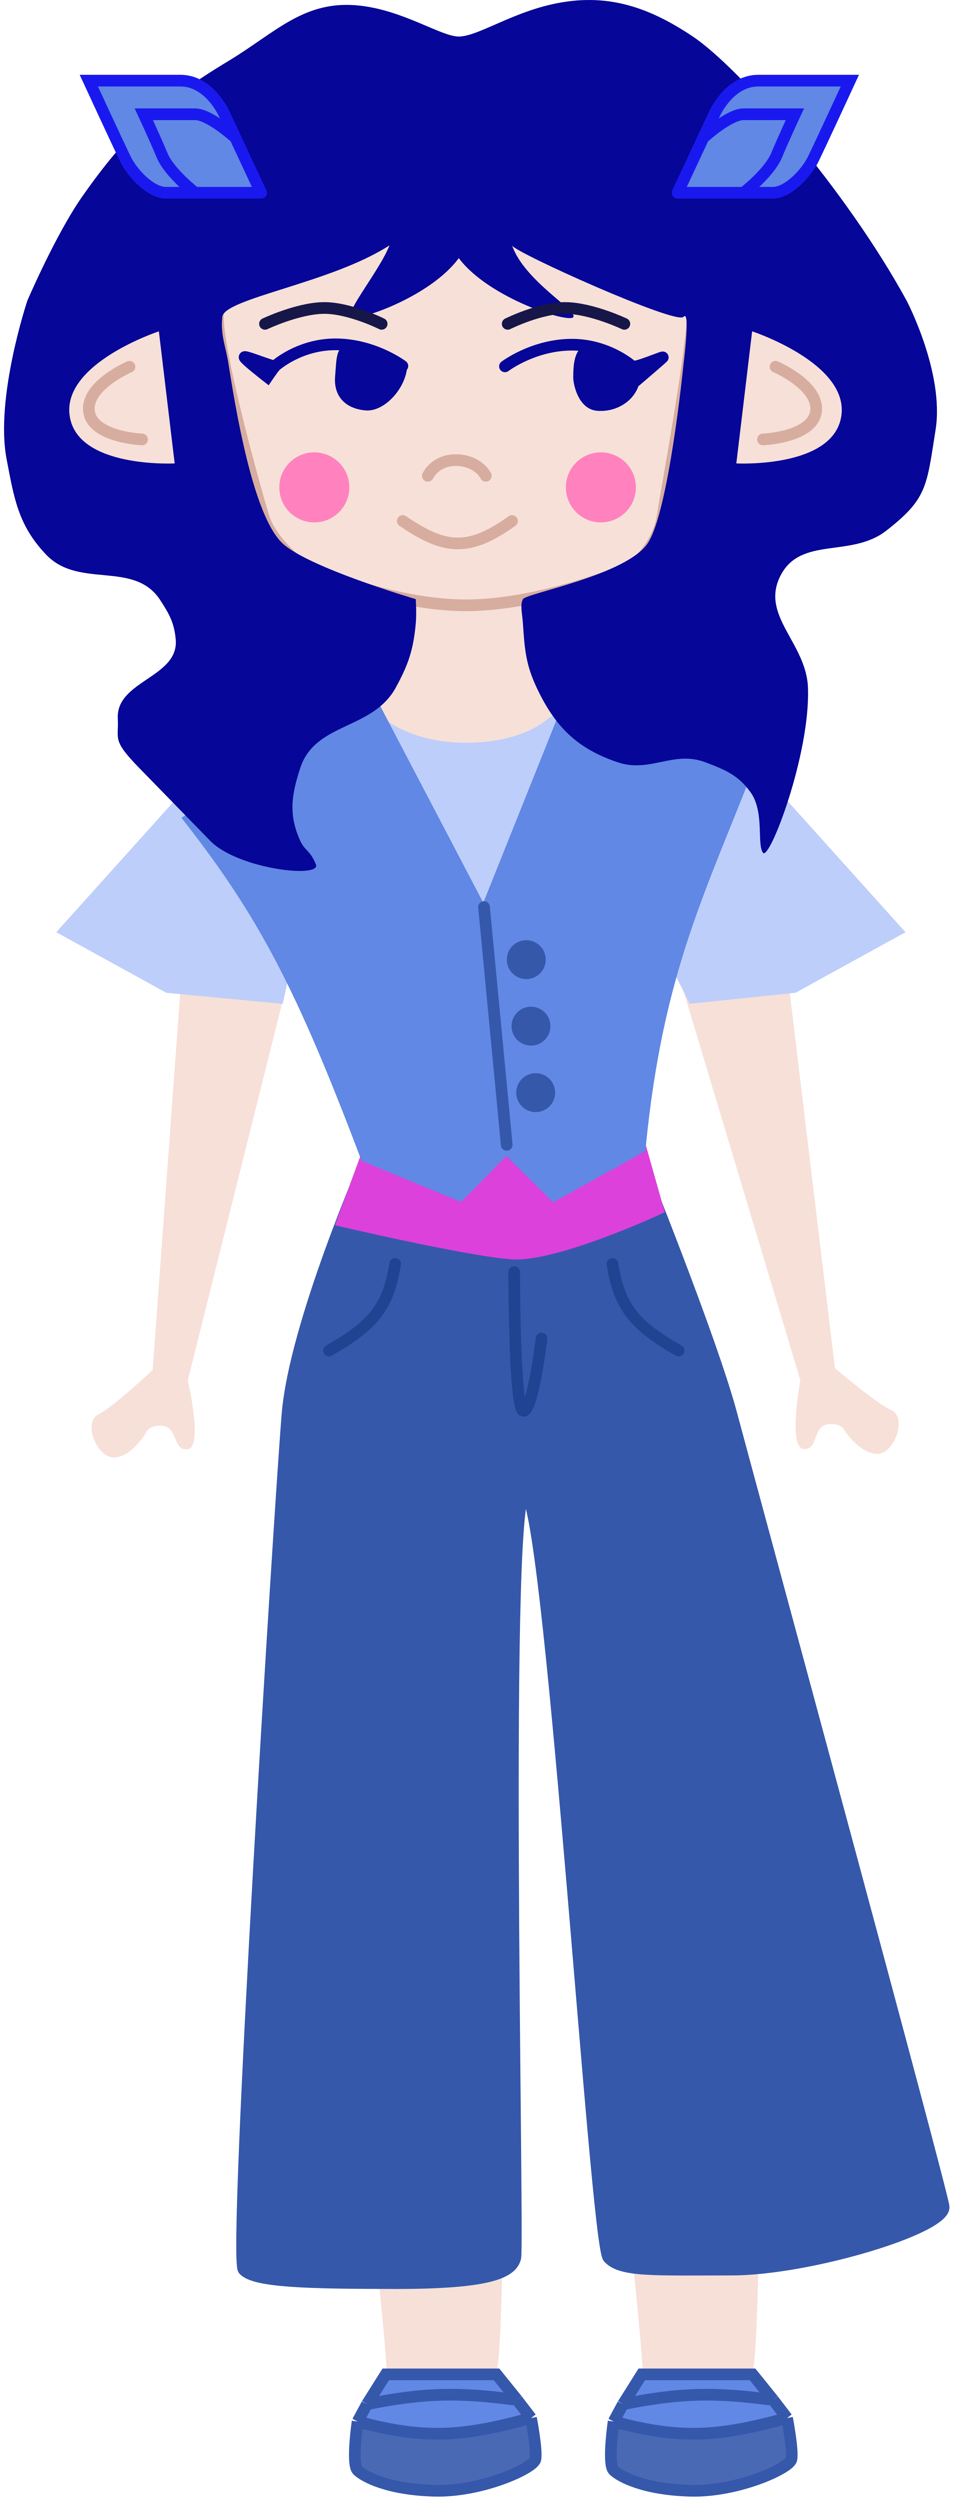 <svg width="204" height="535" viewBox="0 0 204 535" fill="none" xmlns="http://www.w3.org/2000/svg">
<path d="M40.19 295.391L61.472 210.3L38.752 210.03L32.678 293.157C32.678 293.157 24.35 301.007 21.005 302.717C17.661 304.426 20.85 312.311 24.68 311.879C28.51 311.447 31.308 306.469 31.308 306.469C31.308 306.469 31.699 305.197 34.056 305.076C38.357 304.855 36.752 310.518 40.166 310.133C43.58 309.748 40.19 295.391 40.19 295.391Z" fill="#F7E0D8"/>
<path d="M171.326 295.333L146.083 211.304L168.766 209.998L178.725 292.758C178.725 292.758 187.412 300.221 190.833 301.776C194.254 303.331 191.437 311.352 187.591 311.096C183.745 310.839 180.717 305.994 180.717 305.994C180.717 305.994 180.267 304.742 177.906 304.728C173.6 304.703 175.468 310.287 172.04 310.059C168.612 309.83 171.326 295.333 171.326 295.333Z" fill="#F7E0D8"/>
<path d="M14.025 199.148L45.953 163.654L61.121 206.181L59.529 213.462L35.981 211.228L14.025 199.148Z" fill="#BDCEFA"/>
<path d="M159.921 163.654L191.849 199.148L169.894 211.228L148.357 213.462L144.753 206.181L159.921 163.654Z" fill="#BDCEFA"/>
<path d="M77.462 151.326C77.462 151.326 85.59 158.69 99.501 159.103C113.412 159.517 123.384 151.326 123.384 151.326L104.11 199.148L77.462 151.326Z" fill="#BDCEFA"/>
<path d="M14.025 199.148L45.953 163.654L61.121 206.181L59.529 213.462L35.981 211.228L14.025 199.148Z" stroke="#BDCEFA" stroke-width="2.5" stroke-linecap="round"/>
<path d="M159.921 163.654L191.849 199.148L169.894 211.228L148.357 213.462L144.753 206.181L159.921 163.654Z" stroke="#BDCEFA" stroke-width="2.5" stroke-linecap="round"/>
<path d="M77.462 151.326C77.462 151.326 85.59 158.69 99.501 159.103C113.412 159.517 123.384 151.326 123.384 151.326L104.11 199.148L77.462 151.326Z" stroke="#BDCEFA" stroke-width="2.5" stroke-linecap="round"/>
<path d="M79.557 151.408L86.344 124.767H100.423H113.161L119.613 151.408C119.613 151.408 115.172 158.689 100.423 158.937C85.674 159.185 79.557 151.408 79.557 151.408Z" fill="#F7E0D8"/>
<path d="M82.74 507.153C82.74 504.131 80.813 485.583 80.813 485.583L107.545 483.929C107.545 483.929 107.21 503.716 106.372 507.153C105.534 510.589 82.74 510.175 82.74 507.153Z" fill="#F7E0D8"/>
<path d="M137.547 507.153C137.547 504.131 135.619 485.583 135.619 485.583L162.351 483.929C162.351 483.929 162.016 503.716 161.178 507.153C160.34 510.589 137.547 510.175 137.547 507.153Z" fill="#F7E0D8"/>
<path fill-rule="evenodd" clip-rule="evenodd" d="M133.365 514.458L131.354 518.181C145.847 522.102 153.969 521.399 168.477 517.437L165.502 513.548L161.094 508.087H137.378L133.365 514.458Z" fill="#6088E4"/>
<path d="M131.354 518.181C131.354 518.181 130.013 527.282 131.354 528.606C132.695 529.93 137.806 532.743 147.862 532.991C157.918 533.239 168.98 528.193 169.399 526.29C169.818 524.387 168.477 517.437 168.477 517.437C153.969 521.399 145.847 522.102 131.354 518.181Z" fill="#3558AB" fill-opacity="0.894"/>
<path d="M131.354 518.181C131.354 518.181 130.013 527.282 131.354 528.606C132.695 529.93 137.806 532.743 147.862 532.991C157.918 533.239 168.98 528.193 169.399 526.29C169.818 524.387 168.477 517.437 168.477 517.437M131.354 518.181C145.847 522.102 153.969 521.399 168.477 517.437M131.354 518.181L133.365 514.458M168.477 517.437L165.502 513.548M165.502 513.548L161.094 508.087H137.378L133.365 514.458M165.502 513.548C152.954 511.908 145.899 511.988 133.365 514.458" stroke="#3558AB" stroke-width="2.5"/>
<path fill-rule="evenodd" clip-rule="evenodd" d="M78.56 514.458L76.549 518.181C91.042 522.102 99.164 521.399 113.672 517.437L110.697 513.548L106.288 508.087H82.573L78.56 514.458Z" fill="#6088E4"/>
<path d="M76.549 518.181C76.549 518.181 75.208 527.282 76.549 528.606C77.889 529.93 83.001 532.743 93.057 532.991C103.113 533.239 114.175 528.193 114.594 526.29C115.013 524.387 113.672 517.437 113.672 517.437C99.164 521.399 91.042 522.102 76.549 518.181Z" fill="#3558AB" fill-opacity="0.894"/>
<path d="M76.549 518.181C76.549 518.181 75.208 527.282 76.549 528.606C77.889 529.93 83.001 532.743 93.057 532.991C103.113 533.239 114.175 528.193 114.594 526.29C115.013 524.387 113.672 517.437 113.672 517.437M76.549 518.181C91.042 522.102 99.164 521.399 113.672 517.437M76.549 518.181L78.56 514.458M113.672 517.437L110.697 513.548M110.697 513.548L106.288 508.087H82.573L78.56 514.458M110.697 513.548C98.149 511.908 91.093 511.988 78.56 514.458" stroke="#3558AB" stroke-width="2.5"/>
<path d="M61.539 302.651C63.132 283.291 78.635 247.879 78.635 247.879L108.384 242.915L136.624 247.879C136.624 247.879 152.211 286.352 156.569 302.651C160.927 318.95 201.319 467.629 201.989 472.179C202.659 476.73 173.245 485.666 156.569 485.666C139.893 485.666 132.937 486.079 130.256 483.101C127.575 480.122 118.272 328.796 112.825 319.695C107.378 310.594 111.066 479.791 110.311 483.101C109.556 486.41 104.445 488.561 84.836 488.561C65.227 488.561 54.416 488.23 52.154 485.666C49.891 483.101 59.947 322.012 61.539 302.651Z" fill="#3558AB" stroke="#3558AB" stroke-width="2.5" stroke-linecap="round"/>
<path d="M110.063 272.204C110.063 272.204 110.063 302.072 112.071 301.907C114.079 301.741 115.928 286.435 115.928 286.435M131.097 270.467C132.515 279.206 135.289 283.371 145.259 289M84.585 270.467C83.166 279.206 80.393 283.371 70.422 289" stroke="#214492" stroke-width="2.5" stroke-linecap="round"/>
<path d="M73.355 261.284L79.053 245.812L136.457 243.33L140.814 258.719C140.814 258.719 118.859 268.895 109.557 268.233C100.255 267.572 73.355 261.284 73.355 261.284Z" fill="#DD41DB" stroke="#DD41DB" stroke-width="2.5" stroke-linecap="round"/>
<path d="M40.673 175.319L79.808 150.746L103.607 196.169L121.792 150.746L161.429 160.757C149.803 190.872 140.744 207.241 136.959 245.563L118.607 255.739L108.384 245.563L98.411 255.739L78.383 247.466C64.764 211.516 56.698 195.883 40.673 175.319Z" fill="#6088E4" stroke="#6088E4" stroke-width="2.5" stroke-linecap="round"/>
<circle cx="113.663" cy="219.585" r="4.163" fill="#3558AB"/>
<circle cx="114.669" cy="233.814" r="4.163" fill="#3558AB"/>
<path d="M103.608 194.1L108.468 244.983" stroke="#3558AB" stroke-width="2.5" stroke-linecap="round"/>
<circle cx="112.658" cy="205.353" r="4.163" fill="#3558AB"/>
<path d="M65.271 121.421C65.271 121.421 58.148 116.539 56.304 110.334C54.461 104.129 45.997 73.93 46.667 66.731C47.337 59.533 46.248 54.073 51.276 49.77C56.304 45.468 79.349 37.029 79.349 37.029H109.685C109.685 37.029 137.507 45.054 142.954 49.77C148.401 54.486 148.568 57.217 148.317 66.731C148.066 76.246 142.954 103.301 141.864 110.334C140.775 117.366 135.16 121.421 135.16 121.421C135.16 121.421 116.724 129.363 100.216 129.529C83.707 129.694 65.271 121.421 65.271 121.421Z" fill="#F7E0D8" stroke="#D7AD9F" stroke-width="2.5"/>
<path d="M98.204 7.821C101.975 7.821 108.554 3.348 116.975 1.203C129.095 -1.885 138.429 1.203 148.316 7.821C158.204 14.44 181.024 40.435 194.071 64.331C194.071 64.331 202.201 79.803 200.273 91.965C198.346 104.127 198.499 106.714 189.714 113.559C182.165 119.442 171.447 114.693 167.088 123.157C162.662 131.749 172.598 137.518 172.954 147.151C173.481 161.43 164.657 184.382 163.317 182.479C161.976 180.576 163.686 173.7 160.635 169.49C158 165.853 155.226 164.722 150.998 163.119C144.155 160.524 139.163 165.46 132.227 163.119C123.463 160.161 118.783 155.444 114.88 147.151C112.568 142.237 112.309 138.988 111.947 133.582C111.781 131.099 111.277 129.445 111.947 128.204C112.617 126.963 134.154 123.074 138.679 116.207C143.205 109.34 146.305 77.983 146.305 77.983C146.305 77.983 147.841 66.053 146.305 67.806C144.784 69.541 110.456 54.141 109.616 52.543C112.24 60.036 123.342 66.236 122.757 67.806C122.171 69.379 104.599 63.835 98.204 55.23C92.159 63.532 76.415 68.88 75.159 67.806C73.902 66.731 81.406 57.649 83.371 52.499C71.022 60.546 48.007 63.834 47.588 67.806C47.169 71.777 48.316 74.021 48.929 77.983C51.282 93.166 54.963 110.995 60.41 116.207C65.857 121.419 88.986 128.204 88.986 128.204C88.986 128.204 89.22 131.105 88.986 133.582C88.464 139.107 87.386 142.27 84.712 147.151C79.719 156.262 67.492 154.503 64.265 164.36C62.372 170.14 61.75 174.371 64.265 179.915C65.24 182.066 66.36 181.9 67.617 184.962C68.874 188.023 50.914 185.989 44.991 179.915L29.823 164.36C23.899 158.286 25.448 158.265 25.214 153.77C24.791 145.637 38.284 145.008 37.616 136.891C37.323 133.333 36.23 131.366 34.264 128.369C28.684 119.864 16.907 126.075 9.878 118.689C3.898 112.405 3.035 106.725 1.414 98.253C-1.097 85.127 5.856 64.331 5.856 64.331C5.856 64.331 11.945 50.135 17.588 42.075C27.132 28.442 34.607 21.676 48.929 13.034C59.1 6.897 65.155 -0.101 77.002 1.203C86.454 2.243 94.433 7.821 98.204 7.821Z" fill="#060698"/>
<path d="M34.009 70.901L37.391 99.166C37.391 99.166 16.564 100.266 14.913 88.995C13.261 77.724 34.009 70.901 34.009 70.901Z" fill="#F7E0D8"/>
<path d="M161.002 70.901L157.619 99.166C157.619 99.166 178.446 100.266 180.098 88.995C181.749 77.724 161.002 70.901 161.002 70.901Z" fill="#F7E0D8"/>
<path d="M86.221 111.492C95.364 117.761 100.46 118.017 109.601 111.492" stroke="#D7AD9F" stroke-width="2.5" stroke-linecap="round"/>
<circle cx="67.282" cy="104.293" r="7.494" fill="#FF82BE"/>
<path d="M91.585 101.823C94.266 96.848 101.892 97.84 103.987 101.823" stroke="#D7AD9F" stroke-width="2.5" stroke-linecap="round"/>
<circle cx="128.624" cy="104.293" r="7.494" fill="#FF82BE"/>
<path d="M135.336 78.408C135.333 78.404 135.33 78.401 135.327 78.397C135.33 78.401 135.333 78.404 135.336 78.408C135.819 78.935 142.167 76.176 141.864 76.494C141.559 76.815 137.003 80.714 137.003 80.714C137.003 80.714 136.006 79.237 135.336 78.408Z" fill="#060698"/>
<path d="M135.327 78.397L136.298 77.61L136.239 77.536L136.168 77.472L135.327 78.397ZM122.003 73.764L121.977 72.514L122.003 73.764ZM107.335 77.403C106.786 77.821 106.68 78.605 107.098 79.155C107.516 79.704 108.3 79.81 108.85 79.392L108.092 78.397L107.335 77.403ZM141.864 76.494L140.958 75.633L140.958 75.633L141.864 76.494ZM137.003 80.714L135.967 81.413L136.752 82.575L137.816 81.663L137.003 80.714ZM135.327 78.397C136.168 77.472 136.168 77.472 136.167 77.472C136.167 77.471 136.167 77.471 136.167 77.471C136.166 77.47 136.165 77.469 136.164 77.469C136.163 77.467 136.161 77.466 136.159 77.464C136.154 77.46 136.148 77.454 136.141 77.448C136.127 77.436 136.108 77.419 136.083 77.397C136.035 77.355 135.965 77.297 135.876 77.224C135.698 77.078 135.44 76.876 135.108 76.636C134.443 76.157 133.477 75.527 132.247 74.904C129.791 73.659 126.257 72.426 121.977 72.514L122.003 73.764L122.029 75.014C125.794 74.936 128.922 76.02 131.117 77.133C132.213 77.689 133.069 78.248 133.646 78.664C133.934 78.872 134.152 79.043 134.294 79.159C134.365 79.217 134.417 79.261 134.449 79.289C134.465 79.303 134.476 79.313 134.483 79.319C134.486 79.322 134.488 79.323 134.488 79.324C134.489 79.324 134.489 79.324 134.488 79.324C134.488 79.324 134.488 79.323 134.488 79.323C134.488 79.323 134.487 79.323 134.487 79.323C134.487 79.323 134.487 79.322 135.327 78.397ZM122.003 73.764L121.977 72.514C117.734 72.602 114.085 73.822 111.508 75.007C110.217 75.601 109.186 76.191 108.473 76.636C108.116 76.859 107.838 77.045 107.646 77.179C107.55 77.246 107.476 77.299 107.424 77.337C107.398 77.356 107.377 77.371 107.362 77.382C107.355 77.388 107.349 77.392 107.344 77.396C107.342 77.397 107.34 77.399 107.338 77.4C107.338 77.401 107.337 77.401 107.336 77.402C107.336 77.402 107.336 77.402 107.336 77.402C107.335 77.403 107.335 77.403 108.092 78.397C108.85 79.392 108.849 79.392 108.849 79.392C108.849 79.392 108.849 79.392 108.849 79.392C108.848 79.393 108.848 79.393 108.848 79.393C108.848 79.393 108.848 79.393 108.849 79.392C108.85 79.391 108.853 79.389 108.857 79.386C108.864 79.381 108.878 79.371 108.897 79.357C108.934 79.329 108.994 79.287 109.074 79.231C109.234 79.12 109.477 78.956 109.796 78.757C110.434 78.359 111.373 77.822 112.553 77.278C114.921 76.188 118.227 75.092 122.029 75.014L122.003 73.764ZM135.327 78.397L134.309 79.122C134.342 79.168 134.377 79.212 134.414 79.252L135.336 78.408L136.258 77.564C136.289 77.597 136.318 77.633 136.346 77.673L135.327 78.397ZM135.336 78.408L134.414 79.252C134.751 79.62 135.176 79.691 135.342 79.711C135.551 79.736 135.751 79.724 135.906 79.706C136.222 79.671 136.582 79.588 136.931 79.493C137.642 79.299 138.512 78.998 139.321 78.704C140.113 78.417 140.949 78.098 141.47 77.906C141.754 77.802 141.946 77.735 142.051 77.703C142.138 77.677 142.072 77.704 141.953 77.714C141.918 77.718 141.813 77.725 141.678 77.705C141.598 77.693 141.181 77.63 140.877 77.228C140.491 76.719 140.639 76.183 140.729 75.979C140.814 75.785 140.928 75.664 140.958 75.633L141.864 76.494L142.769 77.356C142.809 77.314 142.929 77.185 143.018 76.984C143.111 76.773 143.258 76.232 142.869 75.718C142.562 75.313 142.139 75.246 142.05 75.233C141.906 75.211 141.789 75.219 141.738 75.224C141.56 75.239 141.388 75.292 141.329 75.31C141.143 75.366 140.885 75.458 140.609 75.56C140.01 75.779 139.286 76.058 138.468 76.354C137.667 76.645 136.879 76.915 136.273 77.081C135.964 77.165 135.751 77.208 135.629 77.222C135.565 77.229 135.579 77.221 135.642 77.229C135.663 77.231 135.982 77.262 136.258 77.564L135.336 78.408ZM141.864 76.494L140.958 75.633C140.964 75.627 140.904 75.684 140.735 75.835C140.586 75.968 140.387 76.143 140.153 76.347C139.686 76.755 139.091 77.271 138.503 77.778C137.915 78.284 137.337 78.781 136.906 79.151C136.69 79.336 136.511 79.489 136.386 79.597C136.324 79.65 136.275 79.692 136.242 79.721C136.225 79.735 136.212 79.746 136.204 79.753C136.199 79.757 136.196 79.76 136.194 79.761C136.193 79.762 136.192 79.763 136.191 79.763C136.191 79.764 136.191 79.764 136.191 79.764C136.191 79.764 136.191 79.764 136.191 79.764C136.191 79.764 136.191 79.764 137.003 80.714C137.816 81.663 137.816 81.663 137.816 81.663C137.816 81.663 137.816 81.663 137.816 81.663C137.817 81.663 137.817 81.663 137.817 81.663C137.818 81.662 137.818 81.662 137.82 81.661C137.822 81.659 137.825 81.656 137.829 81.652C137.838 81.645 137.851 81.634 137.868 81.619C137.901 81.591 137.95 81.549 138.013 81.495C138.138 81.388 138.318 81.234 138.534 81.048C138.966 80.677 139.546 80.179 140.135 79.671C140.725 79.163 141.325 78.644 141.798 78.23C142.236 77.848 142.642 77.49 142.769 77.356L141.864 76.494ZM137.003 80.714C138.039 80.014 138.039 80.014 138.039 80.014C138.039 80.014 138.039 80.014 138.039 80.014C138.039 80.014 138.039 80.014 138.039 80.014C138.039 80.014 138.039 80.013 138.038 80.013C138.038 80.012 138.037 80.011 138.036 80.009C138.034 80.006 138.031 80.002 138.027 79.996C138.019 79.984 138.008 79.967 137.993 79.946C137.963 79.902 137.921 79.84 137.868 79.763C137.762 79.608 137.613 79.393 137.443 79.152C137.108 78.676 136.671 78.071 136.308 77.622L135.336 78.408L134.364 79.194C134.671 79.574 135.068 80.122 135.399 80.592C135.562 80.823 135.705 81.029 135.807 81.178C135.857 81.252 135.898 81.311 135.926 81.352C135.94 81.372 135.95 81.388 135.957 81.398C135.961 81.403 135.963 81.407 135.965 81.41C135.966 81.411 135.967 81.412 135.967 81.413C135.967 81.413 135.967 81.413 135.967 81.413C135.967 81.413 135.967 81.413 135.967 81.413C135.967 81.413 135.967 81.413 135.967 81.413C135.967 81.413 135.967 81.413 137.003 80.714ZM135.336 78.408L136.308 77.622C136.305 77.618 136.301 77.614 136.298 77.61L135.327 78.397L134.356 79.184C134.359 79.188 134.362 79.191 134.364 79.194L135.336 78.408Z" fill="#060698"/>
<path d="M87.143 78.64C86.761 83.16 82.294 88.156 78.26 87.824C74.225 87.492 71.355 85.045 71.736 80.524C72.118 76.004 71.794 73.515 75.829 73.847C79.863 74.179 87.324 76.489 87.143 78.64Z" fill="#060698"/>
<path d="M58.848 78.385C58.9 78.379 58.919 78.359 58.901 78.32C58.884 78.341 58.866 78.363 58.848 78.385C58.205 78.456 52.555 76.152 52.365 76.417C52.159 76.702 57.225 80.636 57.225 80.636C57.225 80.636 58.179 79.223 58.848 78.385Z" fill="#060698"/>
<path d="M58.901 78.32L57.93 77.532L57.99 77.459L58.06 77.395L58.901 78.32ZM72.225 73.686L72.2 74.936L72.225 73.686ZM86.894 77.325C87.443 77.743 87.549 78.528 87.131 79.077C86.712 79.626 85.928 79.732 85.379 79.314L86.136 78.32L86.894 77.325ZM52.365 76.417L51.35 75.686L51.35 75.686L52.365 76.417ZM57.225 80.636L58.261 81.336L57.514 82.443L56.459 81.624L57.225 80.636ZM58.901 78.32C58.06 77.395 58.061 77.394 58.061 77.394C58.061 77.394 58.062 77.393 58.062 77.393C58.063 77.392 58.063 77.392 58.064 77.391C58.066 77.39 58.068 77.388 58.07 77.386C58.074 77.382 58.08 77.377 58.087 77.371C58.101 77.358 58.121 77.341 58.145 77.32C58.194 77.278 58.263 77.219 58.352 77.146C58.531 77 58.788 76.798 59.121 76.558C59.785 76.079 60.752 75.449 61.981 74.826C64.437 73.581 67.972 72.349 72.251 72.437L72.225 73.686L72.2 74.936C68.434 74.859 65.307 75.943 63.112 77.056C62.016 77.612 61.16 78.171 60.583 78.587C60.294 78.794 60.077 78.965 59.935 79.081C59.864 79.139 59.812 79.184 59.78 79.212C59.763 79.226 59.752 79.236 59.746 79.241C59.743 79.244 59.741 79.246 59.74 79.246C59.74 79.246 59.74 79.246 59.74 79.246C59.74 79.246 59.74 79.246 59.741 79.246C59.741 79.246 59.741 79.245 59.741 79.245C59.742 79.245 59.742 79.245 58.901 78.32ZM72.225 73.686L72.251 72.437C76.494 72.524 80.144 73.744 82.72 74.93C84.011 75.524 85.043 76.114 85.755 76.558C86.112 76.781 86.39 76.968 86.582 77.101C86.678 77.168 86.753 77.221 86.805 77.259C86.831 77.278 86.852 77.294 86.866 77.305C86.874 77.31 86.88 77.315 86.884 77.318C86.887 77.32 86.888 77.321 86.89 77.322C86.891 77.323 86.891 77.324 86.892 77.324C86.892 77.324 86.893 77.325 86.893 77.325C86.893 77.325 86.894 77.325 86.136 78.32C85.379 79.314 85.379 79.314 85.379 79.314C85.379 79.314 85.38 79.315 85.38 79.315C85.38 79.315 85.38 79.315 85.38 79.315C85.38 79.315 85.38 79.315 85.38 79.315C85.379 79.314 85.376 79.312 85.372 79.309C85.364 79.303 85.351 79.293 85.332 79.279C85.294 79.252 85.235 79.209 85.155 79.153C84.994 79.042 84.751 78.878 84.432 78.68C83.794 78.281 82.856 77.744 81.675 77.201C79.307 76.111 76.001 75.014 72.2 74.936L72.225 73.686ZM58.901 78.32L60.032 77.787C60.138 78.011 60.319 78.616 59.861 79.165C59.523 79.571 59.072 79.618 58.985 79.628L58.848 78.385L58.711 77.143C58.676 77.147 58.261 77.18 57.941 77.565C57.501 78.092 57.683 78.667 57.77 78.852L58.901 78.32ZM58.848 78.385L58.985 79.628C58.764 79.652 58.561 79.621 58.464 79.605C58.339 79.584 58.207 79.553 58.081 79.521C57.828 79.456 57.525 79.363 57.205 79.26C56.563 79.052 55.773 78.772 55.021 78.507C54.257 78.238 53.535 77.985 52.993 77.815C52.718 77.729 52.524 77.675 52.408 77.65C52.343 77.636 52.353 77.642 52.406 77.645C52.429 77.646 52.525 77.65 52.654 77.623C52.748 77.603 53.112 77.517 53.379 77.147L52.365 76.417L51.35 75.686C51.629 75.299 52.016 75.202 52.143 75.176C52.304 75.142 52.443 75.144 52.518 75.147C52.675 75.154 52.827 75.183 52.935 75.206C53.167 75.256 53.451 75.339 53.742 75.43C54.333 75.615 55.099 75.884 55.852 76.149C56.617 76.419 57.371 76.685 57.976 76.881C58.279 76.98 58.525 77.053 58.704 77.1C58.795 77.123 58.851 77.135 58.879 77.139C58.936 77.149 58.852 77.127 58.711 77.143L58.848 78.385ZM52.365 76.417L53.379 77.147C53.67 76.743 53.614 76.331 53.58 76.18C53.544 76.018 53.483 75.911 53.467 75.884C53.43 75.821 53.409 75.805 53.453 75.854C53.526 75.937 53.667 76.078 53.882 76.275C54.302 76.66 54.895 77.161 55.511 77.668C56.123 78.171 56.744 78.666 57.212 79.037C57.446 79.222 57.642 79.375 57.778 79.482C57.847 79.536 57.9 79.578 57.937 79.606C57.955 79.62 57.969 79.631 57.978 79.638C57.983 79.642 57.986 79.645 57.989 79.646C57.99 79.647 57.99 79.648 57.991 79.648C57.991 79.649 57.992 79.649 57.992 79.649C57.992 79.649 57.992 79.649 57.992 79.649C57.992 79.649 57.992 79.649 57.225 80.636C56.459 81.624 56.458 81.624 56.458 81.624C56.458 81.623 56.458 81.623 56.458 81.623C56.458 81.623 56.458 81.623 56.457 81.623C56.457 81.622 56.456 81.621 56.454 81.62C56.452 81.618 56.448 81.615 56.443 81.612C56.433 81.604 56.419 81.593 56.4 81.578C56.362 81.549 56.307 81.506 56.237 81.451C56.098 81.342 55.899 81.186 55.661 80.997C55.186 80.621 54.553 80.116 53.924 79.6C53.3 79.087 52.664 78.551 52.193 78.118C51.962 77.906 51.741 77.693 51.576 77.506C51.501 77.421 51.392 77.29 51.304 77.138C51.262 77.066 51.184 76.921 51.141 76.728C51.1 76.545 51.047 76.108 51.35 75.686L52.365 76.417ZM57.225 80.636C56.189 79.937 56.189 79.937 56.189 79.937C56.189 79.937 56.189 79.937 56.189 79.937C56.189 79.937 56.189 79.936 56.189 79.936C56.19 79.936 56.19 79.936 56.19 79.935C56.191 79.935 56.191 79.933 56.192 79.932C56.194 79.929 56.197 79.925 56.201 79.919C56.209 79.908 56.22 79.892 56.234 79.871C56.262 79.829 56.303 79.769 56.354 79.695C56.456 79.546 56.599 79.34 56.763 79.106C57.088 78.644 57.512 78.055 57.872 77.605L58.848 78.385L59.825 79.165C59.516 79.553 59.128 80.09 58.808 80.544C58.651 80.768 58.513 80.967 58.415 81.11C58.366 81.181 58.328 81.238 58.301 81.277C58.288 81.296 58.278 81.311 58.271 81.321C58.267 81.326 58.265 81.33 58.263 81.332C58.263 81.334 58.262 81.335 58.261 81.335C58.261 81.335 58.261 81.335 58.261 81.336C58.261 81.336 58.261 81.336 58.261 81.336C58.261 81.336 58.261 81.336 58.261 81.336C58.261 81.336 58.261 81.336 57.225 80.636ZM58.848 78.385L57.872 77.605C57.891 77.581 57.911 77.556 57.93 77.532L58.901 78.32L59.872 79.107C59.857 79.126 59.841 79.145 59.825 79.165L58.848 78.385Z" fill="#060698"/>
<path d="M108.679 69.301C108.679 69.301 115.802 65.743 121.333 65.909C126.864 66.074 133.652 69.301 133.652 69.301" stroke="#161648" stroke-width="2.5" stroke-linecap="round"/>
<path d="M81.696 69.301C81.696 69.301 74.573 65.743 69.042 65.909C63.511 66.074 56.723 69.301 56.723 69.301" stroke="#161648" stroke-width="2.5" stroke-linecap="round"/>
<path d="M174.076 34.051C172.507 37.25 168.584 41.249 165.446 41.249H159.17H145.049L150.54 29.492L152.894 24.453C152.894 24.453 156.032 17.255 162.308 17.255H181.921C181.921 17.255 175.645 30.852 174.076 34.051Z" fill="#6088E4"/>
<path d="M145.049 41.249C145.049 41.249 153.07 41.249 159.17 41.249M145.049 41.249H159.17M145.049 41.249L150.54 29.492M159.17 41.249C162.018 41.249 164.447 41.249 165.446 41.249C168.584 41.249 172.507 37.25 174.076 34.051C175.645 30.852 181.921 17.255 181.921 17.255C181.921 17.255 168.584 17.255 162.308 17.255C156.032 17.255 152.894 24.453 152.894 24.453L150.54 29.492M159.17 41.249C159.17 41.249 164.662 37.01 166.231 33.251C167.8 29.492 170.153 24.453 170.153 24.453C170.153 24.453 162.308 24.453 159.17 24.453C156.032 24.453 150.54 29.492 150.54 29.492" stroke="#1919EF" stroke-width="2.5" stroke-linecap="round"/>
<path d="M26.858 34.051C28.427 37.25 32.35 41.249 35.488 41.249H41.764H55.885L50.394 29.492L48.04 24.453C48.04 24.453 44.902 17.255 38.626 17.255H19.013C19.013 17.255 25.289 30.852 26.858 34.051Z" fill="#6088E4"/>
<path d="M55.885 41.249C55.885 41.249 47.864 41.249 41.764 41.249M55.885 41.249H41.764M55.885 41.249L50.394 29.492M41.764 41.249C38.916 41.249 36.487 41.249 35.488 41.249C32.35 41.249 28.427 37.25 26.858 34.051C25.289 30.852 19.013 17.255 19.013 17.255C19.013 17.255 32.35 17.255 38.626 17.255C44.902 17.255 48.04 24.453 48.04 24.453L50.394 29.492M41.764 41.249C41.764 41.249 36.272 37.01 34.703 33.251C33.134 29.492 30.781 24.453 30.781 24.453C30.781 24.453 38.626 24.453 41.764 24.453C44.902 24.453 50.394 29.492 50.394 29.492" stroke="#1919EF" stroke-width="2.5" stroke-linecap="round"/>
<path d="M163.317 94.034C163.317 94.034 173.914 93.618 174.671 88.063C175.428 82.507 166.009 78.48 166.009 78.48" stroke="#D7AD9F" stroke-width="2.5" stroke-linecap="round"/>
<path d="M30.41 94.034C30.41 94.034 19.814 93.618 19.057 88.063C18.3 82.507 27.719 78.48 27.719 78.48" stroke="#D7AD9F" stroke-width="2.5" stroke-linecap="round"/>
<path d="M136.836 82.121C135.747 85.927 131.85 88.236 127.815 87.904C123.781 87.572 122.662 82.187 122.709 80.623C122.757 79.059 122.533 73.505 126.568 73.837C130.602 74.169 137.218 77.6 136.836 82.121Z" fill="#060698"/>
</svg>
